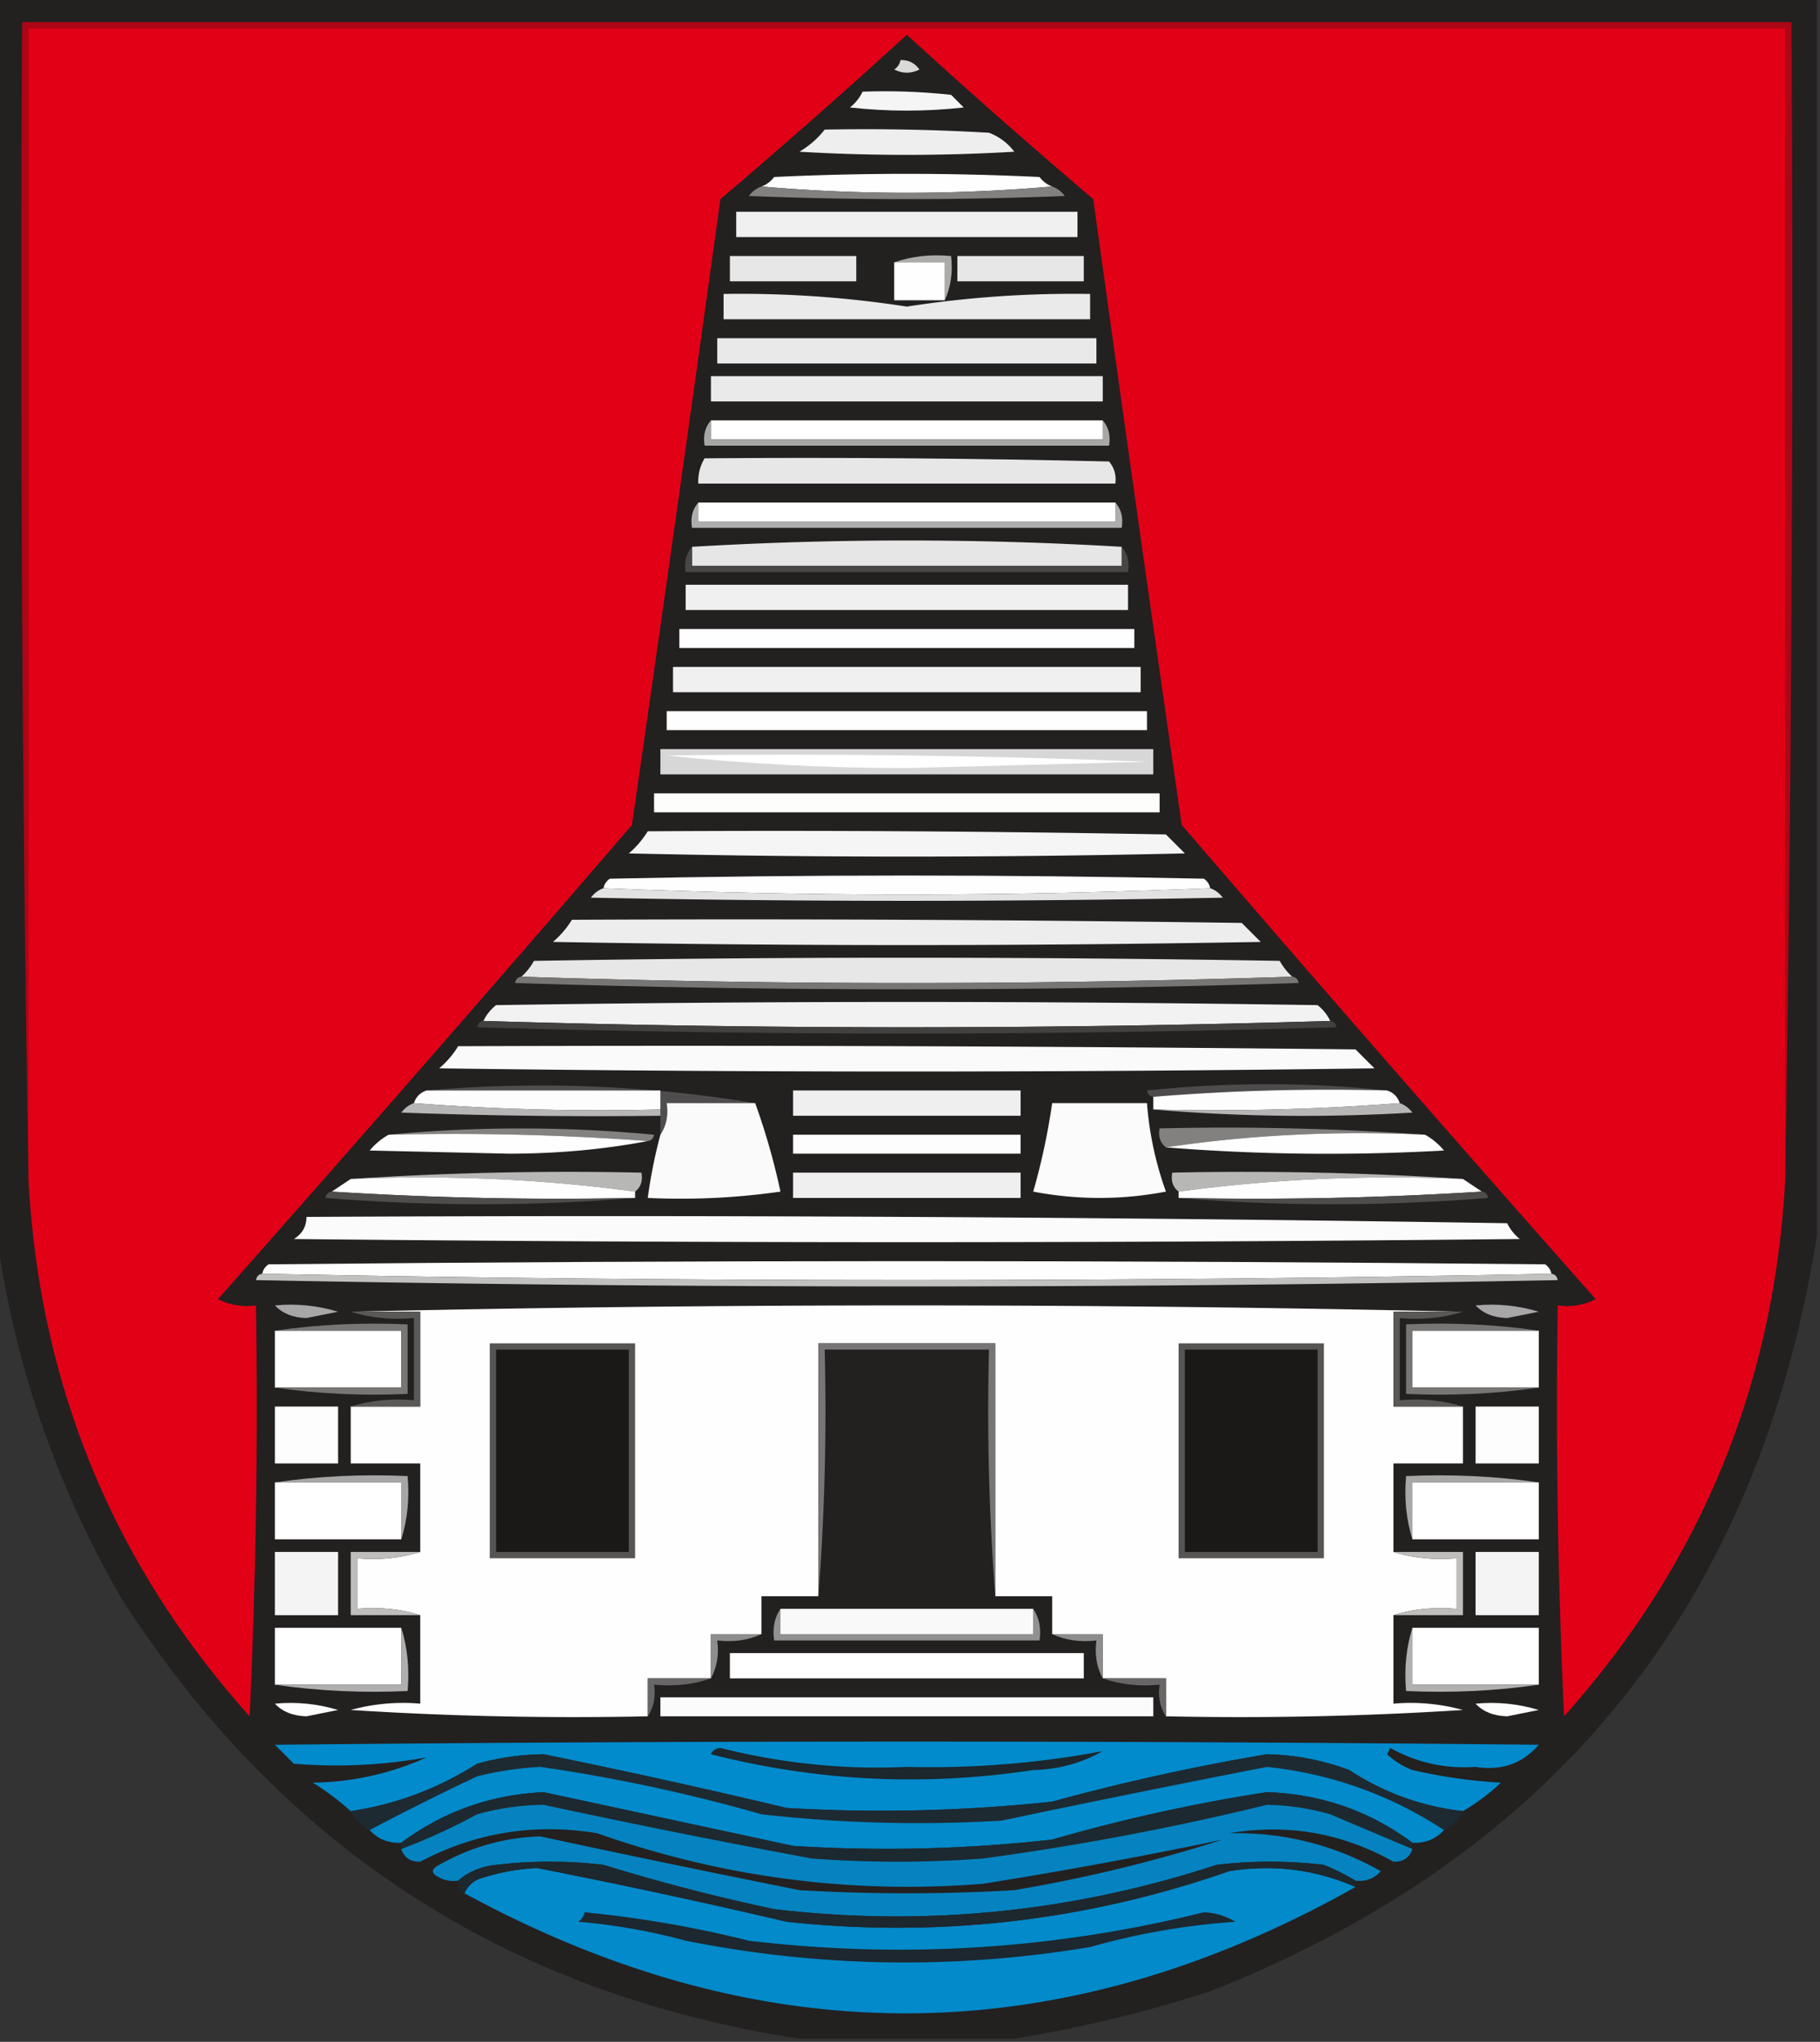 <svg xmlns="http://www.w3.org/2000/svg" width="288" height="323" style="shape-rendering:geometricPrecision;text-rendering:geometricPrecision;image-rendering:optimizeQuality;fill-rule:evenodd;clip-rule:evenodd"><rect width="100%" height="100%" fill="#333333" stroke="none"/><path style="opacity:.994" fill="#242121" d="M-.5-.5h288v196c-9.222 58.062-41.222 97.896-96 119.5-10.275 3.32-20.608 5.82-31 7.5h-34c-46.439-7.131-82.272-30.464-107.5-70-10.23-17.862-16.73-36.862-19.5-57V-.5z"/><path style="opacity:1" fill="#ad0616" d="M282.5 186.5V4.5H4.5v182a8372.84 8372.84 0 0 1-1-183h280a8375.918 8375.918 0 0 1-1 183z"/><path style="opacity:1" fill="#e20016" d="M282.5 186.5c-1.726 32.533-13.393 60.866-35 85-1-21.656-1.333-43.323-1-65a9.86 9.86 0 0 0 6-1 6948.653 6948.653 0 0 1-65.5-75c-4.759-32.98-9.426-65.98-14-99a1084.14 1084.14 0 0 1-29.5-26 1084.14 1084.14 0 0 1-29.5 26c-4.574 33.02-9.241 66.02-14 99a6950.854 6950.854 0 0 1-65.5 75 9.86 9.86 0 0 0 6 1c.333 21.677 0 43.344-1 65-21.598-24.099-33.264-52.433-35-85V4.5h278v182z"/><path style="opacity:1" fill="#dadad9" d="M142.5 9.5c1.256-.039 2.256.461 3 1.5-1.333.667-2.667.667-4 0 .556-.383.889-.883 1-1.5z"/><path style="opacity:1" fill="#f5f5f5" d="M136.5 14.5c4.679-.166 9.345 0 14 .5l2 2c-6 .667-12 .667-18 0 .881-.708 1.547-1.542 2-2.5z"/><path style="opacity:1" fill="#eee" d="M130.5 20.5c8.673-.166 17.34 0 26 .5a8.908 8.908 0 0 1 4 3 289.236 289.236 0 0 1-34 0c1.593-.949 2.926-2.115 4-3.5z"/><path style="opacity:1" fill="#fefefe" d="M166.5 29.5a265.007 265.007 0 0 1-46 0c.789-.283 1.456-.783 2-1.5 14-.667 28-.667 42 0 .544.717 1.211 1.217 2 1.5z"/><path style="opacity:1" fill="#828180" d="M120.5 29.5a265.007 265.007 0 0 0 46 0c.789.283 1.456.783 2 1.5a625.219 625.219 0 0 1-50 0c.544-.717 1.211-1.217 2-1.5z"/><path style="opacity:1" fill="#f0f0f0" d="M116.5 33.5h54v4h-54v-4z"/><path style="opacity:1" fill="#e7e7e7" d="M115.5 40.5h20v4h-20v-4z"/><path style="opacity:1" fill="#ababaa" d="M141.5 41.5c2.787-.977 5.787-1.31 9-1 .302 2.56-.032 4.893-1 7v-6h-8z"/><path style="opacity:1" fill="#e7e7e7" d="M151.5 40.5h20v4h-20v-4z"/><path style="opacity:1" fill="#fefefe" d="M141.5 41.5h8v6h-8v-6z"/><path style="opacity:1" fill="#eaeaea" d="M114.5 46.5c9.719-.154 19.386.513 29 2a171.614 171.614 0 0 1 29-2v4h-58v-4z"/><path style="opacity:1" fill="#e9e9e9" d="M113.5 53.5h60v4h-60v-4z"/><path style="opacity:1" fill="#eaeaea" d="M112.5 59.5h62v4h-62v-4z"/><path style="opacity:1" fill="#a7a7a6" d="M112.5 66.5v3h62v-3c.934 1.068 1.268 2.401 1 4h-64c-.268-1.599.066-2.932 1-4z"/><path style="opacity:1" fill="#fefffe" d="M112.5 66.5h62v3h-62v-3z"/><path style="opacity:1" fill="#e7e7e7" d="M111.5 72.5c21.336-.167 42.669 0 64 .5.837 1.011 1.17 2.178 1 3.5h-66c-.067-1.459.266-2.792 1-4z"/><path style="opacity:1" fill="#aeadad" d="M110.5 79.5v3h66v-3c.934 1.068 1.268 2.401 1 4h-68c-.268-1.599.066-2.932 1-4z"/><path style="opacity:1" fill="#fefffe" d="M110.5 79.5h66v3h-66v-3z"/><path style="opacity:1" fill="#e7e6e6" d="M177.5 86.5v3h-68v-3a578.514 578.514 0 0 1 68 0z"/><path style="opacity:1" fill="#494746" d="M109.5 86.5v3h68v-3c.934 1.068 1.268 2.401 1 4h-70c-.268-1.599.066-2.932 1-4z"/><path style="opacity:1" fill="#f0f0f0" d="M108.5 92.5h70v4h-70v-4z"/><path style="opacity:1" fill="#fefefe" d="M107.5 99.5h72v3h-72v-3z"/><path style="opacity:1" fill="#f0f0f0" d="M106.5 105.5h74v4h-74v-4z"/><path style="opacity:1" fill="#fefefe" d="M105.5 112.5h76v3h-76v-3z"/><path style="opacity:1" fill="#d8d7d7" d="M104.5 118.5h78v4h-78v-4z"/><path style="opacity:1" fill="#fefffe" d="M105.5 119.5c25.342-.333 50.675 0 76 1l-38 1c-13.018-.001-25.685-.668-38-2z"/><path style="opacity:1" fill="#fdfdfc" d="M103.5 125.5h80v3h-80v-3z"/><path style="opacity:1" fill="#f5f5f5" d="M102.5 131.5c27.335-.167 54.669 0 82 .5l3 3c-29.333.667-58.667.667-88 0a14.698 14.698 0 0 0 3-3.5z"/><path style="opacity:1" fill="#fefefe" d="M191.5 140.5c-32 1.333-64 1.333-96 0 .11-.617.444-1.117 1-1.5 31.333-.667 62.667-.667 94 0 .556.383.889.883 1 1.5z"/><path style="opacity:1" fill="#e2e2e2" d="M95.5 140.5c32 1.333 64 1.333 96 0 .789.283 1.456.783 2 1.5a2499 2499 0 0 1-100 0c.544-.717 1.21-1.217 2-1.5z"/><path style="opacity:1" fill="#ededed" d="M90.5 145.5c35.335-.167 70.668 0 106 .5l3 3c-37.333.667-74.667.667-112 0a14.694 14.694 0 0 0 3-3.5z"/><path style="opacity:1" fill="#e7e7e7" d="M204.5 154.5a1861.465 1861.465 0 0 1-122 0c.767-.672 1.434-1.505 2-2.5a3479.51 3479.51 0 0 1 118 0c.566.995 1.233 1.828 2 2.5z"/><path style="opacity:1" fill="#777675" d="M82.5 154.5a1861.465 1861.465 0 0 0 122 0c.543.06.876.393 1 1a1922.98 1922.98 0 0 1-124 0c.124-.607.457-.94 1-1z"/><path style="opacity:1" fill="#f2f2f2" d="M210.5 161.5a2245.561 2245.561 0 0 1-134 0c.453-.958 1.12-1.792 2-2.5 43.333-.667 86.667-.667 130 0 .881.708 1.547 1.542 2 2.5z"/><path style="opacity:1" fill="#424140" d="M76.5 161.5a2245.561 2245.561 0 0 0 134 0c.543.06.876.393 1 1a2313.078 2313.078 0 0 1-136 0c.124-.607.457-.94 1-1z"/><path style="opacity:1" fill="#fafafa" d="M72.5 165.5c47.335-.167 94.668 0 142 .5l3 3c-49.333.667-98.667.667-148 0a14.694 14.694 0 0 0 3-3.5z"/><path style="opacity:1" fill="#4f4d4d" d="M67.5 172.5a208.502 208.502 0 0 1 52 2h-14c.284 1.915-.049 3.581-1 5v-7h-37z"/><path style="opacity:1" fill="#4d4b4b" d="M219.5 172.5a342.787 342.787 0 0 0-37 1c-.543-.06-.876-.393-1-1 12.827-1.325 25.494-1.325 38 0z"/><path style="opacity:1" fill="#fdfdfd" d="M67.5 172.5h37v3a380.928 380.928 0 0 1-39-1c.333-1 1-1.667 2-2z"/><path style="opacity:1" fill="#efefef" d="M125.5 172.5h36v4h-36v-4z"/><path style="opacity:1" fill="#fdfdfd" d="M219.5 172.5c1 .333 1.667 1 2 2a380.934 380.934 0 0 1-39 1v-2a342.787 342.787 0 0 1 37-1z"/><path style="opacity:1" fill="#fafafa" d="M119.5 174.5a106.89 106.89 0 0 1 4 14 111.148 111.148 0 0 1-21 1 81.802 81.802 0 0 1 2-10c.951-1.419 1.284-3.085 1-5h14z"/><path style="opacity:1" fill="#fbfbfb" d="M166.5 174.5h15a53.045 53.045 0 0 0 3 14c-7 1.333-14 1.333-21 0a105.744 105.744 0 0 0 3-14z"/><path style="opacity:1" fill="#b7b6b6" d="M65.5 174.5a380.928 380.928 0 0 0 39 1v1c-13.67.167-27.337 0-41-.5.544-.717 1.21-1.217 2-1.5zM221.5 174.5c.789.283 1.456.783 2 1.5-13.84.827-27.506.661-41-.5a380.934 380.934 0 0 0 39-1z"/><path style="opacity:1" fill="#838281" d="M61.5 179.5c13.839-1.326 27.839-1.326 42 0-.124.607-.457.94-1 1a420.768 420.768 0 0 0-41-1z"/><path style="opacity:1" fill="#828180" d="M225.5 179.5c-14.041-.649-27.708.018-41 2-.904-.709-1.237-1.709-1-3a441.579 441.579 0 0 1 42 1z"/><path style="opacity:1" fill="#fefefe" d="M61.5 179.5c13.844-.329 27.51.004 41 1-6.968 1.331-14.302 1.997-22 2l-22-.5a10.526 10.526 0 0 1 3-2.5z"/><path style="opacity:1" fill="#fdfdfd" d="M125.5 179.5h36v3h-36v-3z"/><path style="opacity:1" fill="#fefefe" d="M225.5 179.5a10.515 10.515 0 0 1 3 2.5c-14.839.828-29.506.661-44-.5 13.292-1.982 26.959-2.649 41-2z"/><path style="opacity:1" fill="#b7b7b6" d="M55.5 186.5a529.488 529.488 0 0 1 46-1c.237 1.291-.096 2.291-1 3-14.63-1.984-29.63-2.65-45-2zM231.5 186.5c-15.371-.65-30.371.016-45 2-.904-.709-1.237-1.709-1-3 15.509-.33 30.842.004 46 1z"/><path style="opacity:1" fill="#fefefe" d="M55.5 186.5c15.37-.65 30.37.016 45 2v1a576.621 576.621 0 0 1-48-1l3-2z"/><path style="opacity:1" fill="#efefef" d="M125.5 185.5h36v4h-36v-4z"/><path style="opacity:1" fill="#fefefe" d="m231.5 186.5 3 2a576.628 576.628 0 0 1-48 1v-1c14.629-1.984 29.629-2.65 45-2z"/><path style="opacity:1" fill="#4f4d4c" d="M52.5 188.5a576.621 576.621 0 0 0 48 1c-16.171 1.327-32.505 1.327-49 0 .124-.607.457-.94 1-1zM234.5 188.5c.543.06.876.393 1 1-16.495 1.327-32.828 1.327-49 0 16.175.33 32.175-.004 48-1z"/><path style="opacity:1" fill="#fbfbfb" d="M48.5 192.5c63.337-.333 126.67 0 190 1a7.248 7.248 0 0 0 2 2.5c-64.667.667-129.333.667-194 0 1.323-.816 1.99-1.983 2-3.5z"/><path style="opacity:1" fill="#fefefe" d="M245.5 201.5c-68 1.333-136 1.333-204 0 .11-.617.444-1.117 1-1.5 67.333-.667 134.667-.667 202 0 .556.383.889.883 1 1.5z"/><path style="opacity:1" fill="#c1c1c0" d="M41.5 201.5c68 1.333 136 1.333 204 0 .543.06.876.393 1 1a5306.326 5306.326 0 0 1-206 0c.124-.607.457-.94 1-1z"/><path style="opacity:1" fill="#fefefe" d="M55.5 207.5a3873.468 3873.468 0 0 1 176 0h-11v15h11v9h-11v14c3.125.979 6.458 1.313 10 1v8c-3.542-.313-6.875.021-10 1v14a31.116 31.116 0 0 1 11 1 553.172 553.172 0 0 1-47 1v-6h-10v-7h-8v-6h-9v-40h-28v40h-9v6h-8v7h-10v6a553.178 553.178 0 0 1-47-1 31.117 31.117 0 0 1 11-1v-14c-3.125-.979-6.458-1.313-10-1v-8c3.542.313 6.875-.021 10-1v-14h-11v-9h11v-15h-11z"/><path style="opacity:1" fill="#a8a7a7" d="M43.5 206.5c3.398-.32 6.732.013 10 1l-5 1c-2.14-.056-3.806-.723-5-2zM233.5 206.5c3.398-.32 6.732.013 10 1l-5 1c-2.14-.056-3.806-.723-5-2z"/><path style="opacity:1" fill="#5a5958" d="M55.5 207.5h11v15h-11c3.125-.979 6.458-1.313 10-1v-13c-3.542.313-6.875-.021-10-1z"/><path style="opacity:1" fill="#5a5857" d="M231.5 207.5c-3.125.979-6.458 1.313-10 1v13c3.542-.313 6.875.021 10 1h-11v-15h11z"/><path style="opacity:1" fill="#fefffe" d="M43.5 210.5h20v9h-20v-9zM243.5 210.5v9h-20v-9h20z"/><path style="opacity:1" fill="#565554" d="M77.5 212.5h23v34h-23v-34z"/><path style="opacity:1" fill="#1a1917" d="M78.5 213.5h21v32h-21v-32z"/><path style="opacity:1" fill="#777575" d="M157.5 252.5a380.934 380.934 0 0 1-1-39h-26a380.934 380.934 0 0 1-1 39v-40h28v40z"/><path style="opacity:1" fill="#565554" d="M186.5 212.5h23v34h-23v-34z"/><path style="opacity:1" fill="#1a1917" d="M187.5 213.5h21v32h-21v-32z"/><path style="opacity:1" fill="#777675" d="M43.5 210.5c6.813-.991 13.813-1.325 21-1v11c-7.187.325-14.187-.009-21-1h20v-9h-20zM243.5 210.5h-20v9h20c-6.813.991-13.813 1.325-21 1v-11c7.187-.325 14.187.009 21 1z"/><path style="opacity:1" fill="#fdfdfd" d="M43.5 222.5h10v9h-10v-9zM233.5 222.5h10v9h-10v-9z"/><path style="opacity:1" fill="#a7a6a6" d="M43.5 234.5c6.813-.991 13.813-1.325 21-1 .313 3.542-.02 6.875-1 10v-9h-20z"/><path style="opacity:1" fill="#a7a7a6" d="M243.5 234.5h-20v9c-.979-3.125-1.313-6.458-1-10 7.187-.325 14.187.009 21 1z"/><path style="opacity:1" fill="#fefffe" d="M43.5 234.5h20v9h-20v-9zM243.5 234.5v9h-20v-9h20z"/><path style="opacity:1" fill="#f4f4f4" d="M43.5 245.5h10v10h-10v-10z"/><path style="opacity:1" fill="#bfbebd" d="M66.5 245.5c-3.125.979-6.458 1.313-10 1v8c3.542-.313 6.875.021 10 1h-11v-10h11zM220.5 245.5h11v10h-11c3.125-.979 6.458-1.313 10-1v-8c-3.542.313-6.875-.021-10-1z"/><path style="opacity:1" fill="#f4f4f4" d="M233.5 245.5h10v10h-10v-10z"/><path style="opacity:1" fill="#fefffe" d="M63.5 257.5v9h-20v-9h20zM223.5 257.5h20v9h-20v-9z"/><path style="opacity:1" fill="#8e8d8d" d="M120.5 258.5c-2.107.968-4.441 1.302-7 1 .295 2.235-.039 4.235-1 6v-7h8z"/><path style="opacity:1" fill="#929191" d="M123.5 254.5v4h40v-4c.951 1.419 1.284 3.085 1 5h-42c-.284-1.915.049-3.581 1-5z"/><path style="opacity:1" fill="#f9f9f9" d="M123.5 254.5h40v4h-40v-4z"/><path style="opacity:1" fill="#8e8d8d" d="M166.5 258.5h8v7c-.961-1.765-1.295-3.765-1-6-2.559.302-4.893-.032-7-1z"/><path style="opacity:1" fill="#fefffe" d="M115.5 261.5h56v4h-56v-4z"/><path style="opacity:1" fill="#686666" d="M112.5 265.5c-2.787.977-5.787 1.31-9 1 .284 1.915-.049 3.581-1 5v-6h10zM174.5 265.5h10v6c-.951-1.419-1.284-3.085-1-5-3.213.31-6.213-.023-9-1z"/><path style="opacity:1" fill="#b0afaf" d="M63.5 257.5c.98 3.125 1.313 6.458 1 10-7.187.325-14.187-.009-21-1h20v-9z"/><path style="opacity:1" fill="#b1b0af" d="M223.5 257.5v9h20c-6.813.991-13.813 1.325-21 1-.313-3.542.021-6.875 1-10z"/><path style="opacity:1" fill="#fbfbfb" d="M104.5 268.5h78v3h-78v-3z"/><path style="opacity:1" fill="#fdfdfd" d="M43.5 269.5c3.398-.32 6.732.013 10 1l-5 1c-2.14-.056-3.806-.723-5-2zM233.5 269.5c3.398-.32 6.732.013 10 1l-5 1c-2.14-.056-3.806-.723-5-2z"/><path style="opacity:1" fill="#028bcc" d="M231.5 286.5c-6.474-.732-12.474-2.899-18-6.5a39.475 39.475 0 0 0-13-2.5 344.12 344.12 0 0 0-34 7.5 256.026 256.026 0 0 1-42 1 1192.774 1192.774 0 0 0-38.5-8.5c-3.57.044-7.07.544-10.5 1.5-6.184 3.931-12.85 6.431-20 7.5a40.775 40.775 0 0 0-6-4.5c6.285-.096 12.285-1.429 18-4-6.899 1.247-13.899 1.58-21 1l-3-3a9995.253 9995.253 0 0 1 200 0c-2.591 2.993-5.925 4.16-10 3.5-4.832.333-9.332-.667-13.5-3l-.5 1a12.403 12.403 0 0 0 4 2.5 83.717 83.717 0 0 0 14 2 32.324 32.324 0 0 1-6 4.5z"/><path style="opacity:1" fill="#1b262d" d="M112.5 277.5c.235-.597.735-.93 1.5-1a100.88 100.88 0 0 0 29.5 3 146.814 146.814 0 0 0 31-2.5c-3.362 1.915-7.029 2.915-11 3-17.239 2.611-34.239 1.777-51-2.5z"/><path style="opacity:1" fill="#1d2a32" d="M231.5 286.5a6.547 6.547 0 0 1-3 3c-8.483-5.569-17.817-8.902-28-10a2868.438 2868.438 0 0 0-42 8.5 220.373 220.373 0 0 1-38-1 264.298 264.298 0 0 0-35-7.5 52.141 52.141 0 0 0-10 1.5 416.884 416.884 0 0 0-17 8.5 6.544 6.544 0 0 1-3-3c7.15-1.069 13.816-3.569 20-7.5a40.821 40.821 0 0 1 10.5-1.5 1192.774 1192.774 0 0 1 38.5 8.5c14.031.817 28.031.484 42-1a344.12 344.12 0 0 1 34-7.5c4.47.101 8.804.934 13 2.5 5.526 3.601 11.526 5.768 18 6.5z"/><path style="opacity:1" fill="#028aca" d="M228.5 289.5c-1.32 1.442-2.986 2.108-5 2-6.763-5.033-14.43-7.7-23-8a271.33 271.33 0 0 0-34 7.5 234.927 234.927 0 0 1-41 1 45714.943 45714.943 0 0 0-39.5-8.5c-8.373.401-15.873 3.068-22.5 8-2.014.108-3.68-.558-5-2a416.884 416.884 0 0 1 17-8.5 52.141 52.141 0 0 1 10-1.5 264.298 264.298 0 0 1 35 7.5 220.373 220.373 0 0 0 38 1 2868.438 2868.438 0 0 1 42-8.5c10.183 1.098 19.517 4.431 28 10z"/><path style="opacity:1" fill="#1c2930" d="M223.5 291.5v1a10593.27 10593.27 0 0 1-13-5.5 38.51 38.51 0 0 0-10-1.5 433.945 433.945 0 0 1-45 8.5c-9 .667-18 .667-27 0a1502.589 1502.589 0 0 1-42.5-8.5c-3.57.044-7.07.544-10.5 1.5a96.71 96.71 0 0 1-12 5.5v-1c6.627-4.932 14.127-7.599 22.5-8 13.142 2.822 26.308 5.655 39.5 8.5 13.704.862 27.371.528 41-1a271.33 271.33 0 0 1 34-7.5c8.57.3 16.237 2.967 23 8z"/><path style="opacity:1" fill="#0583c0" d="M223.5 292.5c-.462 1.38-1.462 2.047-3 2-8.126-4.558-16.793-6.058-26-4.5 8.596-.184 16.596 1.816 24 6-1.063 1.188-2.397 1.688-4 1.5a38.715 38.715 0 0 0-5-2.5 72.464 72.464 0 0 0-17 0c-22.829 7.483-46.162 9.816-70 7a307.222 307.222 0 0 1-27-7 72.464 72.464 0 0 0-17 0c-2.352.24-4.352 1.073-6 2.5a4.934 4.934 0 0 1-3-.5c-1.333-.667-1.333-1.333 0-2 4.97-2.824 10.304-4.324 16-4.5a2889.485 2889.485 0 0 0 41 8.5c11.333.667 22.667.667 34 0a238.045 238.045 0 0 0 33-8 795.472 795.472 0 0 1-38 7c-20.891 1.642-41.224-1.025-61-8-9.876-1.636-19.21-.136-28 4.5-1.538.047-2.538-.62-3-2a96.71 96.71 0 0 0 12-5.5 40.821 40.821 0 0 1 10.5-1.5 1502.589 1502.589 0 0 0 42.5 8.5c9 .667 18 .667 27 0a433.945 433.945 0 0 0 45-8.5 38.51 38.51 0 0 1 10 1.5c4.355 1.846 8.688 3.679 13 5.5z"/><path style="opacity:1" fill="#028aca" d="M214.5 298.5c-46.765 26.316-93.765 26.649-141 1 .558-1.29 1.558-2.123 3-2.5a33.813 33.813 0 0 1 8.5-1.5 1113.679 1113.679 0 0 1 39.5 8.5c23.954 2.577 47.287-.089 70-8 6.955-1.121 13.621-.288 20 2.5z"/><path style="opacity:1" fill="#1d272e" d="M214.5 297.5v1c-6.379-2.788-13.045-3.621-20-2.5-22.713 7.911-46.046 10.577-70 8a1113.679 1113.679 0 0 0-39.5-8.5 33.813 33.813 0 0 0-8.5 1.5c-1.442.377-2.442 1.21-3 2.5-.838-.342-1.172-1.008-1-2 1.648-1.427 3.648-2.26 6-2.5a72.464 72.464 0 0 1 17 0 307.222 307.222 0 0 0 27 7c23.838 2.816 47.171.483 70-7a72.464 72.464 0 0 1 17 0 38.715 38.715 0 0 1 5 2.5z"/><path style="opacity:1" fill="#1c272f" d="M92.5 302.5a178.43 178.43 0 0 1 26 4.5c24.272 2.878 48.272 1.378 72-4.5 1.799.077 3.466.577 5 1.5a112.427 112.427 0 0 0-23 4c-21.397 3.558-42.73 3.225-64-1a95.15 95.15 0 0 0-17-3c.556-.383.89-.883 1-1.5z"/></svg>